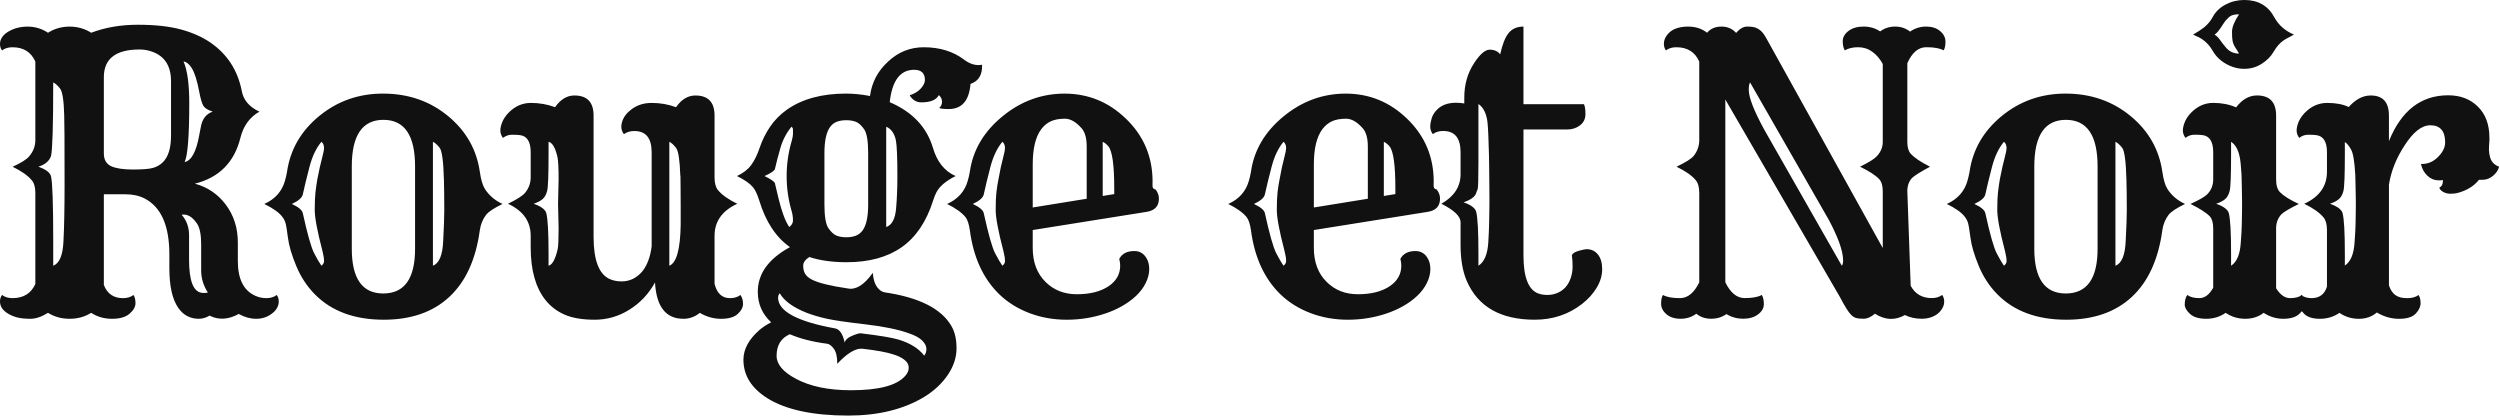<svg viewBox="0 0 350 58.201" preserveAspectRatio="xMidYMid meet" class="css-8aabad" id="ahbgebbe"><defs id="SvgjsDefs13776"></defs><g id="SvgjsG13777" featurekey="nameFeature-0" transform="matrix(1.334,0,0,1.334,-1.955,-9.252)" fill="#111"><path d="M11.035 39.766 q-0.996 0.625 -2.266 0.625 t-2.266 -0.625 q-0.996 0.625 -1.846 0.625 t-1.397 -0.146 t-0.957 -0.4 q-0.84 -0.508 -0.84 -1.27 q0 -0.391 0.215 -0.684 q0.43 0.332 1.094 0.332 q1.738 0 2.402 -1.484 l0 -9.551 q0 -0.898 -0.371 -1.328 q-0.586 -0.723 -2.012 -1.426 q1.328 -0.605 1.719 -1.074 q0.664 -0.762 0.664 -1.719 l0 -8.242 q-0.664 -1.504 -2.402 -1.504 q-0.664 0 -1.094 0.332 q-0.215 -0.293 -0.215 -0.674 t0.225 -0.713 t0.615 -0.566 q0.898 -0.547 2.061 -0.547 t2.139 0.645 q1.016 -0.645 2.266 -0.645 t2.266 0.645 q2.207 -0.84 4.893 -0.84 t4.502 0.488 t3.125 1.387 q2.637 1.816 3.281 5.059 q0.254 1.445 1.855 2.188 q-1.523 0.859 -1.992 2.734 q-0.957 3.867 -4.785 4.824 q1.973 0.527 3.223 2.168 q1.289 1.699 1.289 4.004 l0 1.953 q0 2.812 1.816 3.633 q0.547 0.254 1.191 0.254 t1.074 -0.332 q0.215 0.293 0.215 0.674 t-0.195 0.713 t-0.527 0.566 q-0.703 0.547 -1.641 0.547 t-1.836 -0.508 q-1.641 0.898 -3.066 0.176 q-0.547 0.332 -1.152 0.332 t-1.162 -0.273 t-0.986 -0.898 q-0.918 -1.348 -0.918 -4.141 l0 -1.445 q0 -4.512 -2.578 -5.859 q-0.859 -0.449 -2.012 -0.449 l-2.285 0 l0 9.512 q0.527 1.387 2.012 1.387 q0.664 0 1.094 -0.332 q0.215 0.293 0.215 0.859 t-0.615 1.103 t-1.846 0.537 t-2.188 -0.625 z M16.113 12.129 q-3.75 0 -3.75 2.91 l0 7.988 q0 1.016 0.801 1.367 q0.762 0.332 2.256 0.332 t2.09 -0.166 t1.025 -0.576 q0.879 -0.84 0.879 -2.812 l0 -5.703 q0 -2.441 -2.031 -3.125 q-0.605 -0.215 -1.27 -0.215 z M20.723 13.379 q0.605 1.367 0.605 4.375 q0 5.176 -0.488 6.191 q1.074 -0.215 1.543 -2.871 l0.156 -0.801 q0.215 -1.27 1.25 -1.621 q-0.762 -0.254 -0.977 -0.605 q-0.234 -0.41 -0.42 -1.396 t-0.381 -1.592 t-0.41 -0.957 q-0.371 -0.625 -0.879 -0.723 z M7.051 34.824 q0.977 -0.371 1.074 -2.559 q0.117 -2.188 0.117 -6.055 t-0.01 -5.146 t-0.029 -2.061 q-0.059 -2.305 -0.439 -2.783 t-0.713 -0.635 q0 6.797 -0.234 7.734 q-0.273 0.781 -1.328 1.113 q1.172 0.41 1.328 0.996 q0.234 0.938 0.234 6.855 l0 2.539 z M20.527 29.473 q0.781 0.879 0.781 2.148 l0 2.578 q0 3.242 1.289 3.457 q0.352 0.059 0.684 -0.02 q-0.703 -1.094 -0.703 -2.305 l0 -2.734 q0 -1.543 -0.43 -2.188 q-0.742 -1.094 -1.621 -0.938 z M32.555 34.844 q-0.713 -1.719 -0.869 -2.949 t-0.264 -1.582 t-0.361 -0.664 q-0.508 -0.645 -1.855 -1.309 q1.699 -0.762 2.168 -2.441 q0.137 -0.469 0.215 -0.938 q0.508 -3.496 3.379 -5.85 t6.699 -2.353 q3.984 0 6.855 2.383 q2.793 2.324 3.301 5.82 q0.176 1.23 0.527 1.797 q0.664 1.035 1.855 1.582 q-1.328 0.645 -1.719 1.133 q-0.527 0.684 -0.664 1.621 q-0.625 4.609 -3.203 7.002 t-6.875 2.393 q-4.609 0 -7.246 -2.676 q-1.23 -1.25 -1.943 -2.969 z M41.705 19.512 q-3.32 0 -3.32 4.883 l0 8.652 q0 4.688 3.301 4.688 q3.34 0 3.34 -4.688 l0 -8.652 q0 -4.883 -3.32 -4.883 z M46.9 34.824 q0.977 -0.371 1.074 -2.559 q0.117 -2.188 0.117 -3.252 t-0.01 -1.777 t-0.029 -1.475 q-0.078 -2.852 -0.449 -3.32 t-0.703 -0.625 l0 13.008 z M35.201 34.824 q0.273 -0.215 0.273 -0.488 q0 -0.43 -0.176 -1.094 q-0.801 -3.066 -0.801 -4.268 t0.078 -1.875 t0.195 -1.357 q0.254 -1.328 0.527 -2.344 q0.176 -0.664 0.176 -0.898 q0 -0.469 -0.273 -0.684 q-0.82 0.977 -1.25 2.617 t-0.703 2.891 q-0.098 0.527 -1.152 1.016 q1.055 0.488 1.152 0.977 q0.723 3.301 1.191 4.199 t0.762 1.309 z M73.176 40.391 q-2.754 0 -2.969 -3.809 q-0.996 1.797 -2.686 2.852 t-3.633 1.055 t-3.154 -0.527 t-2.012 -1.523 q-1.562 -1.953 -1.562 -5.547 l0 -1.211 q0 -2.266 -2.383 -3.359 q1.406 -0.684 1.797 -1.152 q0.586 -0.723 0.586 -1.621 l0 -2.637 q0 -1.66 -1.133 -1.797 q-0.332 -0.039 -0.84 -0.039 t-0.938 0.332 q-0.273 -0.371 -0.273 -0.771 t0.205 -0.898 t0.635 -0.947 q1.016 -1.055 2.363 -1.055 t2.539 0.449 q0.859 -1.23 2.031 -1.23 q2.012 0 2.012 2.109 l0 12.715 q0 3.711 1.719 4.453 q0.547 0.234 1.221 0.234 t1.221 -0.283 t0.957 -0.771 q0.762 -0.957 0.977 -2.617 l0 -9.883 q0 -2.227 -1.816 -2.227 q-0.664 0 -1.094 0.332 q-0.273 -0.371 -0.273 -0.771 t0.205 -0.84 t0.635 -0.811 q0.957 -0.859 2.334 -0.859 t2.568 0.449 q0.859 -1.23 2.031 -1.23 q2.012 0 2.012 2.109 l0 6.484 q0 0.898 0.352 1.328 q0.625 0.762 2.031 1.445 q-2.383 1.094 -2.383 3.359 l0 5.039 q0.371 1.504 1.621 1.504 q0.664 0 1.094 -0.332 q0.273 0.371 0.273 0.928 t-0.557 1.065 t-1.738 0.508 t-2.236 -0.625 q-0.781 0.625 -1.738 0.625 z M71.711 34.824 q1.133 -0.449 1.191 -4.316 l0 -1.875 t-0.01 -1.807 t-0.029 -1.435 q-0.078 -2.461 -0.449 -2.939 t-0.703 -0.635 l0 13.008 z M60.031 28.32 l0.059 -2.578 q0 -1.738 -0.117 -2.305 q-0.332 -1.484 -0.938 -1.621 l0 1.27 q0 3.301 -0.146 3.877 t-0.469 0.859 t-0.947 0.498 q1.172 0.41 1.328 0.996 q0.234 0.938 0.234 4.238 l0 1.27 q0.586 -0.137 0.957 -1.738 q0.098 -0.449 0.098 -2.188 z M82.4 40.762 q-1.406 -1.289 -1.406 -3.203 q0 -2.852 3.379 -4.688 q-2.207 -1.543 -3.223 -4.883 q-0.332 -1.035 -0.664 -1.406 q-0.488 -0.586 -1.68 -1.172 q0.977 -0.449 1.494 -1.152 t0.898 -1.836 t1.074 -2.168 t1.787 -1.816 q2.402 -1.68 6.191 -1.68 q1.211 0 2.52 0.254 q0.273 -2.129 1.895 -3.613 q1.602 -1.504 3.75 -1.504 q2.52 0 4.238 1.309 q0.938 0.703 1.875 0.527 q0.078 1.562 -1.211 2.012 q-0.215 2.637 -2.285 2.637 q-0.82 0 -0.996 -0.117 q0.293 -0.254 0.293 -0.654 t-0.332 -0.693 q-0.41 0.762 -1.836 0.762 q-0.781 0 -1.23 -0.742 q0.742 -0.234 1.172 -0.713 t0.43 -0.889 q0 -1.074 -1.133 -1.074 q-2.188 0 -2.559 3.398 q3.555 1.523 4.531 4.785 q0.645 2.207 2.383 2.969 q-1.523 0.762 -2.012 1.699 q-0.195 0.371 -0.352 0.879 q-1.055 3.32 -3.301 4.893 t-5.781 1.572 q-2.246 0 -3.906 -0.547 q-0.645 0.41 -0.645 0.908 t0.195 0.84 t0.703 0.615 q0.996 0.527 3.789 0.938 q1.27 0.254 2.617 -1.641 q0.078 0.996 0.449 1.494 t0.82 0.557 q5.391 0.801 6.973 3.516 q0.547 0.918 0.547 2.354 t-0.918 2.793 t-2.481 2.314 q-3.242 1.953 -7.969 1.953 q-5.547 0 -8.477 -1.816 q-2.52 -1.582 -2.52 -4.043 q0 -1.641 1.66 -3.105 q0.547 -0.469 1.25 -0.82 z M89.276 31.67 q0.43 0.166 1.006 0.166 t1.006 -0.166 t0.723 -0.576 q0.566 -0.801 0.566 -2.695 l0 -5.41 q0 -1.895 -0.43 -2.5 t-0.859 -0.771 t-1.006 -0.166 t-1.006 0.166 t-0.703 0.557 q-0.586 0.82 -0.586 2.715 l0 5.41 q0 1.895 0.43 2.5 t0.859 0.771 z M94.471 30.762 q0.898 -0.312 1.035 -1.934 q0.137 -1.523 0.137 -3.418 q0 -2.93 -0.156 -3.75 q-0.234 -1.094 -1.016 -1.426 l0 10.527 z M84.295 30.762 q0.391 -0.293 0.391 -0.684 q0 -0.508 -0.137 -0.977 q-0.527 -1.797 -0.527 -3.691 q0 -1.875 0.527 -3.672 q0.137 -0.469 0.137 -0.742 l0 -0.469 q0 -0.176 -0.156 -0.293 q-0.801 0.977 -1.162 2.227 t-0.576 2.207 q-0.078 0.293 -1.094 0.742 q1.035 0.508 1.094 0.762 l0.391 1.641 q0.508 2.07 1.113 2.949 z M83.299 37.715 q-0.176 0.176 -0.176 0.508 q0.078 2.109 6.016 3.184 q0.684 0.156 0.977 1.484 q0.098 -0.43 0.771 -0.713 t0.908 -0.264 q2.949 0.352 3.984 0.664 q1.836 0.566 2.676 1.68 q0.234 -0.273 0.234 -0.703 t-0.43 -0.869 t-1.406 -0.771 q-1.68 -0.605 -4.551 -0.938 t-4.033 -0.586 t-2.139 -0.625 q-2.129 -0.84 -2.832 -2.051 z M84.354 42.012 q-1.387 0.605 -1.387 2.266 q0 1.328 2.012 2.402 q2.246 1.211 5.801 1.211 q4.375 0 5.684 -1.504 q0.371 -0.41 0.371 -0.869 t-0.439 -0.811 t-1.143 -0.566 q-1.035 -0.352 -3.262 -0.605 q-1.074 -0.117 -2.656 1.582 q0 -1.094 -0.361 -1.582 t-0.713 -0.527 q-2.266 -0.293 -3.906 -0.996 z M118.93 34.102 q0.43 -0.82 1.582 -0.82 q0.781 0 1.211 0.645 q0.352 0.508 0.352 1.24 t-0.371 1.475 t-1.016 1.348 t-1.475 1.074 t-1.768 0.781 q-1.934 0.645 -4.023 0.645 t-3.916 -0.693 t-3.135 -1.943 q-2.559 -2.461 -3.125 -6.758 q-0.137 -0.957 -0.449 -1.367 q-0.586 -0.723 -1.934 -1.387 q1.699 -0.762 2.168 -2.441 q0.137 -0.469 0.215 -0.938 q0.488 -3.438 3.477 -5.859 q2.891 -2.344 6.465 -2.344 q3.711 0 6.426 2.617 q2.812 2.695 2.812 6.621 q0 0.137 -0.01 0.273 t0.01 0.254 q0.039 0.254 0.312 0.293 q0.352 0.449 0.352 0.957 q0 1.172 -1.25 1.387 q-0.312 0.059 -0.977 0.156 l-11.016 1.758 l0 1.875 q0 2.266 1.367 3.594 q1.289 1.27 3.262 1.27 q2.09 0 3.359 -0.859 q1.191 -0.82 1.191 -2.148 q0 -0.312 -0.098 -0.703 z M115.512 27.793 l0 -5.469 q0 -1.289 -0.508 -1.895 q-0.898 -1.035 -1.777 -1.035 t-1.465 0.264 t-1.016 0.83 q-0.898 1.191 -0.898 3.711 l0 4.512 z M118.402 27.305 l0 -0.605 q0 -3.633 -0.605 -4.395 q-0.273 -0.332 -0.605 -0.488 l0 5.684 z M106.664 34.824 q0.273 -0.215 0.273 -0.488 q0 -0.43 -0.176 -1.094 q-0.801 -3.066 -0.801 -4.268 t0.078 -1.875 t0.215 -1.357 q0.234 -1.328 0.508 -2.344 q0.176 -0.664 0.176 -0.898 q0 -0.469 -0.273 -0.684 q-0.82 0.977 -1.25 2.617 t-0.703 2.891 q-0.098 0.527 -1.152 1.016 q1.055 0.488 1.152 0.977 q0.723 3.301 1.191 4.199 t0.762 1.309 z M148.434 34.102 q0.43 -0.82 1.582 -0.82 q0.781 0 1.211 0.645 q0.352 0.508 0.352 1.24 t-0.371 1.475 t-1.016 1.348 t-1.475 1.074 t-1.768 0.781 q-1.934 0.645 -4.023 0.645 t-3.916 -0.693 t-3.135 -1.943 q-2.559 -2.461 -3.125 -6.758 q-0.137 -0.957 -0.449 -1.367 q-0.586 -0.723 -1.934 -1.387 q1.699 -0.762 2.168 -2.441 q0.137 -0.469 0.215 -0.938 q0.488 -3.438 3.477 -5.859 q2.891 -2.344 6.465 -2.344 q3.711 0 6.426 2.617 q2.812 2.695 2.812 6.621 q0 0.137 -0.01 0.273 t0.01 0.254 q0.039 0.254 0.312 0.293 q0.352 0.449 0.352 0.957 q0 1.172 -1.25 1.387 q-0.312 0.059 -0.977 0.156 l-11.016 1.758 l0 1.875 q0 2.266 1.367 3.594 q1.289 1.27 3.262 1.27 q2.09 0 3.359 -0.859 q1.191 -0.82 1.191 -2.148 q0 -0.312 -0.098 -0.703 z M145.016 27.793 l0 -5.469 q0 -1.289 -0.508 -1.895 q-0.898 -1.035 -1.777 -1.035 t-1.465 0.264 t-1.016 0.83 q-0.898 1.191 -0.898 3.711 l0 4.512 z M147.906 27.305 l0 -0.605 q0 -3.633 -0.605 -4.395 q-0.273 -0.332 -0.605 -0.488 l0 5.684 z M136.168 34.824 q0.273 -0.215 0.273 -0.488 q0 -0.43 -0.176 -1.094 q-0.801 -3.066 -0.801 -4.268 t0.078 -1.875 t0.215 -1.357 q0.234 -1.328 0.508 -2.344 q0.176 -0.664 0.176 -0.898 q0 -0.469 -0.273 -0.684 q-0.82 0.977 -1.25 2.617 t-0.703 2.891 q-0.098 0.527 -1.152 1.016 q1.055 0.488 1.152 0.977 q0.723 3.301 1.191 4.199 t0.762 1.309 z M166.291 36.162 q0.215 -0.596 0.215 -1.25 t-0.078 -1.201 q0.137 -0.293 0.742 -0.459 t0.801 -0.166 q0.742 0 1.191 0.557 t0.449 1.543 t-0.576 1.943 t-1.533 1.699 q-2.129 1.66 -4.961 1.66 q-5.391 0 -7.148 -4.082 q-0.645 -1.504 -0.645 -3.77 l0 -2.383 q0 -0.918 -2.012 -1.934 q2.012 -1.152 2.012 -3.105 l0 -2.305 q0 -2.227 -1.816 -2.227 q-0.664 0 -1.094 0.332 q-0.273 -0.371 -0.273 -0.771 t0.146 -0.879 t0.518 -0.869 q0.938 -1.016 2.91 -0.703 l0 -0.625 q0 -2.051 1.035 -3.613 q0.918 -1.406 1.631 -1.406 t1.103 0.488 q0.332 -1.543 0.879 -2.227 t1.562 -0.684 l0 8.145 l6.348 0 q0.156 0.312 0.156 1.045 t-0.566 1.172 t-1.367 0.439 l-4.57 0 l0 13.223 q0 3.398 1.543 3.984 q0.449 0.156 0.967 0.156 t0.996 -0.186 t0.85 -0.566 t0.586 -0.977 z M156.623 34.824 q0.918 -0.586 1.035 -2.441 q0.078 -1.328 0.088 -2.07 t0.02 -1.201 t0.01 -0.713 l0 -0.781 q0 -0.566 -0.01 -1.455 t-0.02 -1.934 t-0.049 -2.002 q-0.059 -2.305 -0.176 -2.812 q-0.234 -1.133 -0.898 -1.562 l0 6.094 q0 2.715 -0.088 2.871 t-0.146 0.371 q-0.176 0.586 -1.328 0.977 q1.172 0.41 1.328 0.996 q0.234 0.938 0.234 4.395 l0 1.27 z M179.486 39.863 q-0.723 0.527 -1.65 0.527 t-1.484 -0.479 t-0.557 -1.103 t0.195 -0.918 q0.566 0.332 1.787 0.332 t2.022 -1.66 l0 -9.375 q0 -0.918 -0.391 -1.367 q-0.586 -0.703 -1.992 -1.387 q1.426 -0.684 1.797 -1.133 q0.586 -0.742 0.586 -1.66 l0 -8.242 q-0.664 -1.504 -2.402 -1.504 q-0.664 0 -1.094 0.332 q-0.215 -0.293 -0.215 -0.684 t0.195 -0.723 t0.508 -0.586 q0.684 -0.508 1.846 -0.508 t1.982 0.645 q0.547 -0.645 1.504 -0.645 t1.543 0.664 q0.566 -0.664 1.162 -0.664 t0.898 0.117 t0.518 0.312 q0.312 0.254 0.703 0.996 l12.109 21.816 l0 -5.957 q0 -0.859 -0.371 -1.27 q-0.566 -0.605 -2.012 -1.309 q1.348 -0.664 1.738 -1.074 q0.645 -0.684 0.645 -1.523 l0 -8.184 q-0.449 -0.82 -1.104 -1.289 t-1.484 -0.469 t-1.397 0.332 q-0.215 -0.352 -0.215 -0.967 t0.605 -1.074 t1.582 -0.459 t1.738 0.508 q0.684 -0.508 1.572 -0.508 t1.572 0.527 q0.762 -0.527 1.68 -0.527 t1.475 0.479 t0.557 1.103 t-0.195 0.918 q-0.566 -0.332 -1.816 -0.332 t-1.992 1.68 l0 8.262 q0 0.84 0.352 1.23 q0.586 0.645 2.031 1.367 q-1.582 0.859 -1.895 1.191 q-0.488 0.527 -0.488 1.387 l0.352 9.922 q0.703 1.289 2.207 1.289 q0.664 0 1.094 -0.332 q0.215 0.293 0.215 0.684 t-0.195 0.723 t-0.508 0.586 q-0.684 0.508 -1.66 0.508 t-1.758 -0.391 q-1.543 0.879 -3.145 -0.137 q-0.625 0.527 -1.191 0.527 t-0.84 -0.098 t-0.508 -0.352 q-0.371 -0.371 -1.152 -1.855 l-12.012 -20.703 l0 19.18 q0.801 1.66 2.031 1.66 t1.797 -0.332 q0.215 0.352 0.215 0.967 t-0.605 1.074 t-1.562 0.459 t-1.758 -0.488 q-0.703 0.488 -1.611 0.488 t-1.553 -0.527 z M194.759 34.824 q0.137 -0.176 0.137 -0.557 t-0.107 -0.859 t-0.303 -1.025 q-0.41 -1.094 -1.074 -2.344 l-8.281 -14.453 q-0.137 0.215 -0.137 0.781 q0 1.211 1.66 4.238 z M209.131 34.844 q-0.713 -1.719 -0.869 -2.949 t-0.264 -1.582 t-0.361 -0.664 q-0.508 -0.645 -1.855 -1.309 q1.699 -0.762 2.168 -2.441 q0.137 -0.469 0.215 -0.938 q0.508 -3.496 3.379 -5.85 t6.699 -2.353 q3.984 0 6.855 2.383 q2.793 2.324 3.301 5.82 q0.176 1.23 0.527 1.797 q0.664 1.035 1.855 1.582 q-1.328 0.645 -1.719 1.133 q-0.527 0.684 -0.664 1.621 q-0.625 4.609 -3.203 7.002 t-6.875 2.393 q-4.609 0 -7.246 -2.676 q-1.23 -1.25 -1.943 -2.969 z M218.281 19.512 q-3.32 0 -3.32 4.883 l0 8.652 q0 4.688 3.301 4.688 q3.34 0 3.34 -4.688 l0 -8.652 q0 -4.883 -3.32 -4.883 z M223.476 34.824 q0.977 -0.371 1.074 -2.559 q0.117 -2.188 0.117 -3.252 t-0.01 -1.777 t-0.029 -1.475 q-0.078 -2.852 -0.449 -3.32 t-0.703 -0.625 l0 13.008 z M211.777 34.824 q0.273 -0.215 0.273 -0.488 q0 -0.43 -0.176 -1.094 q-0.801 -3.066 -0.801 -4.268 t0.078 -1.875 t0.195 -1.357 q0.254 -1.328 0.527 -2.344 q0.176 -0.664 0.176 -0.898 q0 -0.469 -0.273 -0.684 q-0.82 0.977 -1.25 2.617 t-0.703 2.891 q-0.098 0.527 -1.152 1.016 q1.055 0.488 1.152 0.977 q0.723 3.301 1.191 4.199 t0.762 1.309 z M236.998 14.16 q-0.996 0 -1.924 -0.527 t-1.416 -1.406 q-0.527 -0.898 -1.406 -1.367 q-0.273 -0.137 -0.625 -0.293 l0.664 -0.41 q0.938 -0.586 1.387 -1.426 t1.357 -1.318 t1.963 -0.479 q2.188 0 3.164 1.836 q0.664 1.211 2.051 1.797 q-0.293 0.176 -0.576 0.312 t-0.537 0.312 q-0.566 0.391 -1.006 1.152 t-1.27 1.289 t-1.826 0.527 z M235.777 11.279 q-0.068 -0.283 -0.068 -1.006 t0.742 -1.836 q-0.723 0 -1.016 0.264 t-0.439 0.449 t-0.254 0.371 t-0.264 0.4 q-0.371 0.527 -0.605 0.645 q0.312 0.176 0.576 0.557 t0.615 0.791 q0.527 0.645 1.387 0.645 q-0.117 -0.215 -0.244 -0.4 t-0.244 -0.391 t-0.186 -0.488 z M235.045 39.766 q-0.898 0.625 -2.041 0.625 t-1.699 -0.508 t-0.557 -0.977 q0 -0.645 0.273 -1.016 q0.43 0.332 1.27 0.332 t1.445 -1.094 l0 -6.231 q0 -0.859 -0.352 -1.25 q-0.566 -0.586 -2.031 -1.309 q1.367 -0.625 1.738 -0.996 q0.645 -0.645 0.645 -1.582 l0 -2.852 q0 -1.66 -1.133 -1.797 q-0.332 -0.039 -0.84 -0.039 t-0.938 0.332 q-0.273 -0.371 -0.273 -0.771 t0.205 -0.898 t0.635 -0.947 q1.016 -1.055 2.344 -1.055 t2.402 0.469 q0.957 -1.25 2.188 -1.25 q2.012 0 2.012 2.109 l0 6.699 q0 0.938 0.41 1.348 q0.605 0.605 1.973 1.23 q-1.465 0.723 -1.836 1.094 q-0.547 0.605 -0.547 1.465 l0 6.289 q0.645 1.035 1.465 1.035 t1.25 -0.332 q0.273 0.371 0.273 0.928 t-0.557 1.065 t-1.67 0.508 t-2.07 -0.625 q-0.801 0.625 -1.934 0.625 t-2.051 -0.625 z M236.754 29.395 q0.01 -0.449 0.01 -0.723 l0 -0.527 q0 -0.293 -0.01 -0.762 t-0.02 -1.035 t-0.029 -1.113 q-0.078 -1.348 -0.195 -1.855 q-0.234 -1.133 -0.898 -1.562 l0 1.27 q0 3.301 -0.146 3.877 t-0.469 0.859 t-0.947 0.498 q1.172 0.41 1.328 0.996 q0.234 0.938 0.234 4.238 l0 1.27 q0.898 -0.586 1.016 -2.402 q0.098 -1.25 0.107 -1.914 t0.02 -1.113 z M246.984 39.766 q-0.898 0.625 -2.051 0.625 t-1.67 -0.537 t-0.518 -1.025 q0 -0.645 0.215 -0.938 q0.43 0.332 1.094 0.332 q1.25 0 1.621 -1.211 l0 -5.918 q0 -0.898 -0.352 -1.328 q-0.625 -0.762 -2.031 -1.445 q2.383 -1.094 2.383 -3.359 l0 -2.051 q0 -1.66 -1.133 -1.797 q-0.332 -0.039 -0.84 -0.039 t-0.938 0.332 q-0.273 -0.371 -0.273 -0.771 t0.205 -0.898 t0.635 -0.947 q1.016 -1.055 2.373 -1.055 t2.256 0.43 q1.074 -1.211 2.305 -1.211 q1.914 0 1.914 2.109 l0 2.676 q1.953 -4.805 6.211 -4.805 q1.914 0 3.105 1.172 q1.23 1.191 1.23 3.301 l0 0.273 q0 0.137 -0.039 0.557 t0.029 0.85 t0.225 0.703 q0.215 0.41 0.801 0.645 q-0.137 0.527 -0.635 0.947 t-1.103 0.42 l-0.371 0 q-0.762 0.957 -2.129 1.348 q-0.391 0.117 -0.85 0.117 t-0.801 -0.205 t-0.381 -0.439 q0.371 -0.176 0.371 -0.703 l0 -0.098 q-0.156 0.039 -0.273 0.039 l-0.195 0 q-0.645 0 -1.162 -0.488 t-0.674 -1.23 q1.055 0.039 1.836 -0.781 q0.703 -0.723 0.703 -1.484 q0 -1.797 -1.562 -1.797 q-1.348 0 -2.715 2.148 q-1.289 1.973 -1.621 4.082 l0 10.566 q0.215 0.684 0.664 1.016 t1.23 0.332 t1.211 -0.332 q0.215 0.293 0.215 0.859 t-0.518 1.103 t-1.738 0.537 t-2.334 -0.664 q-0.781 0.664 -1.895 0.664 t-2.031 -0.625 z M248.693 29.395 q0.01 -0.449 0.01 -0.723 l0 -0.527 q0 -0.293 -0.01 -0.752 t-0.02 -1.035 t-0.029 -1.123 q-0.117 -2.031 -0.439 -2.607 t-0.654 -0.791 l0 1.27 q0 3.281 -0.146 3.857 t-0.469 0.859 t-0.947 0.498 q1.172 0.41 1.328 0.996 q0.234 0.938 0.234 4.219 l0 1.27 q0.898 -0.586 1.016 -2.383 q0.098 -1.27 0.107 -1.924 t0.02 -1.103 z"></path></g></svg>